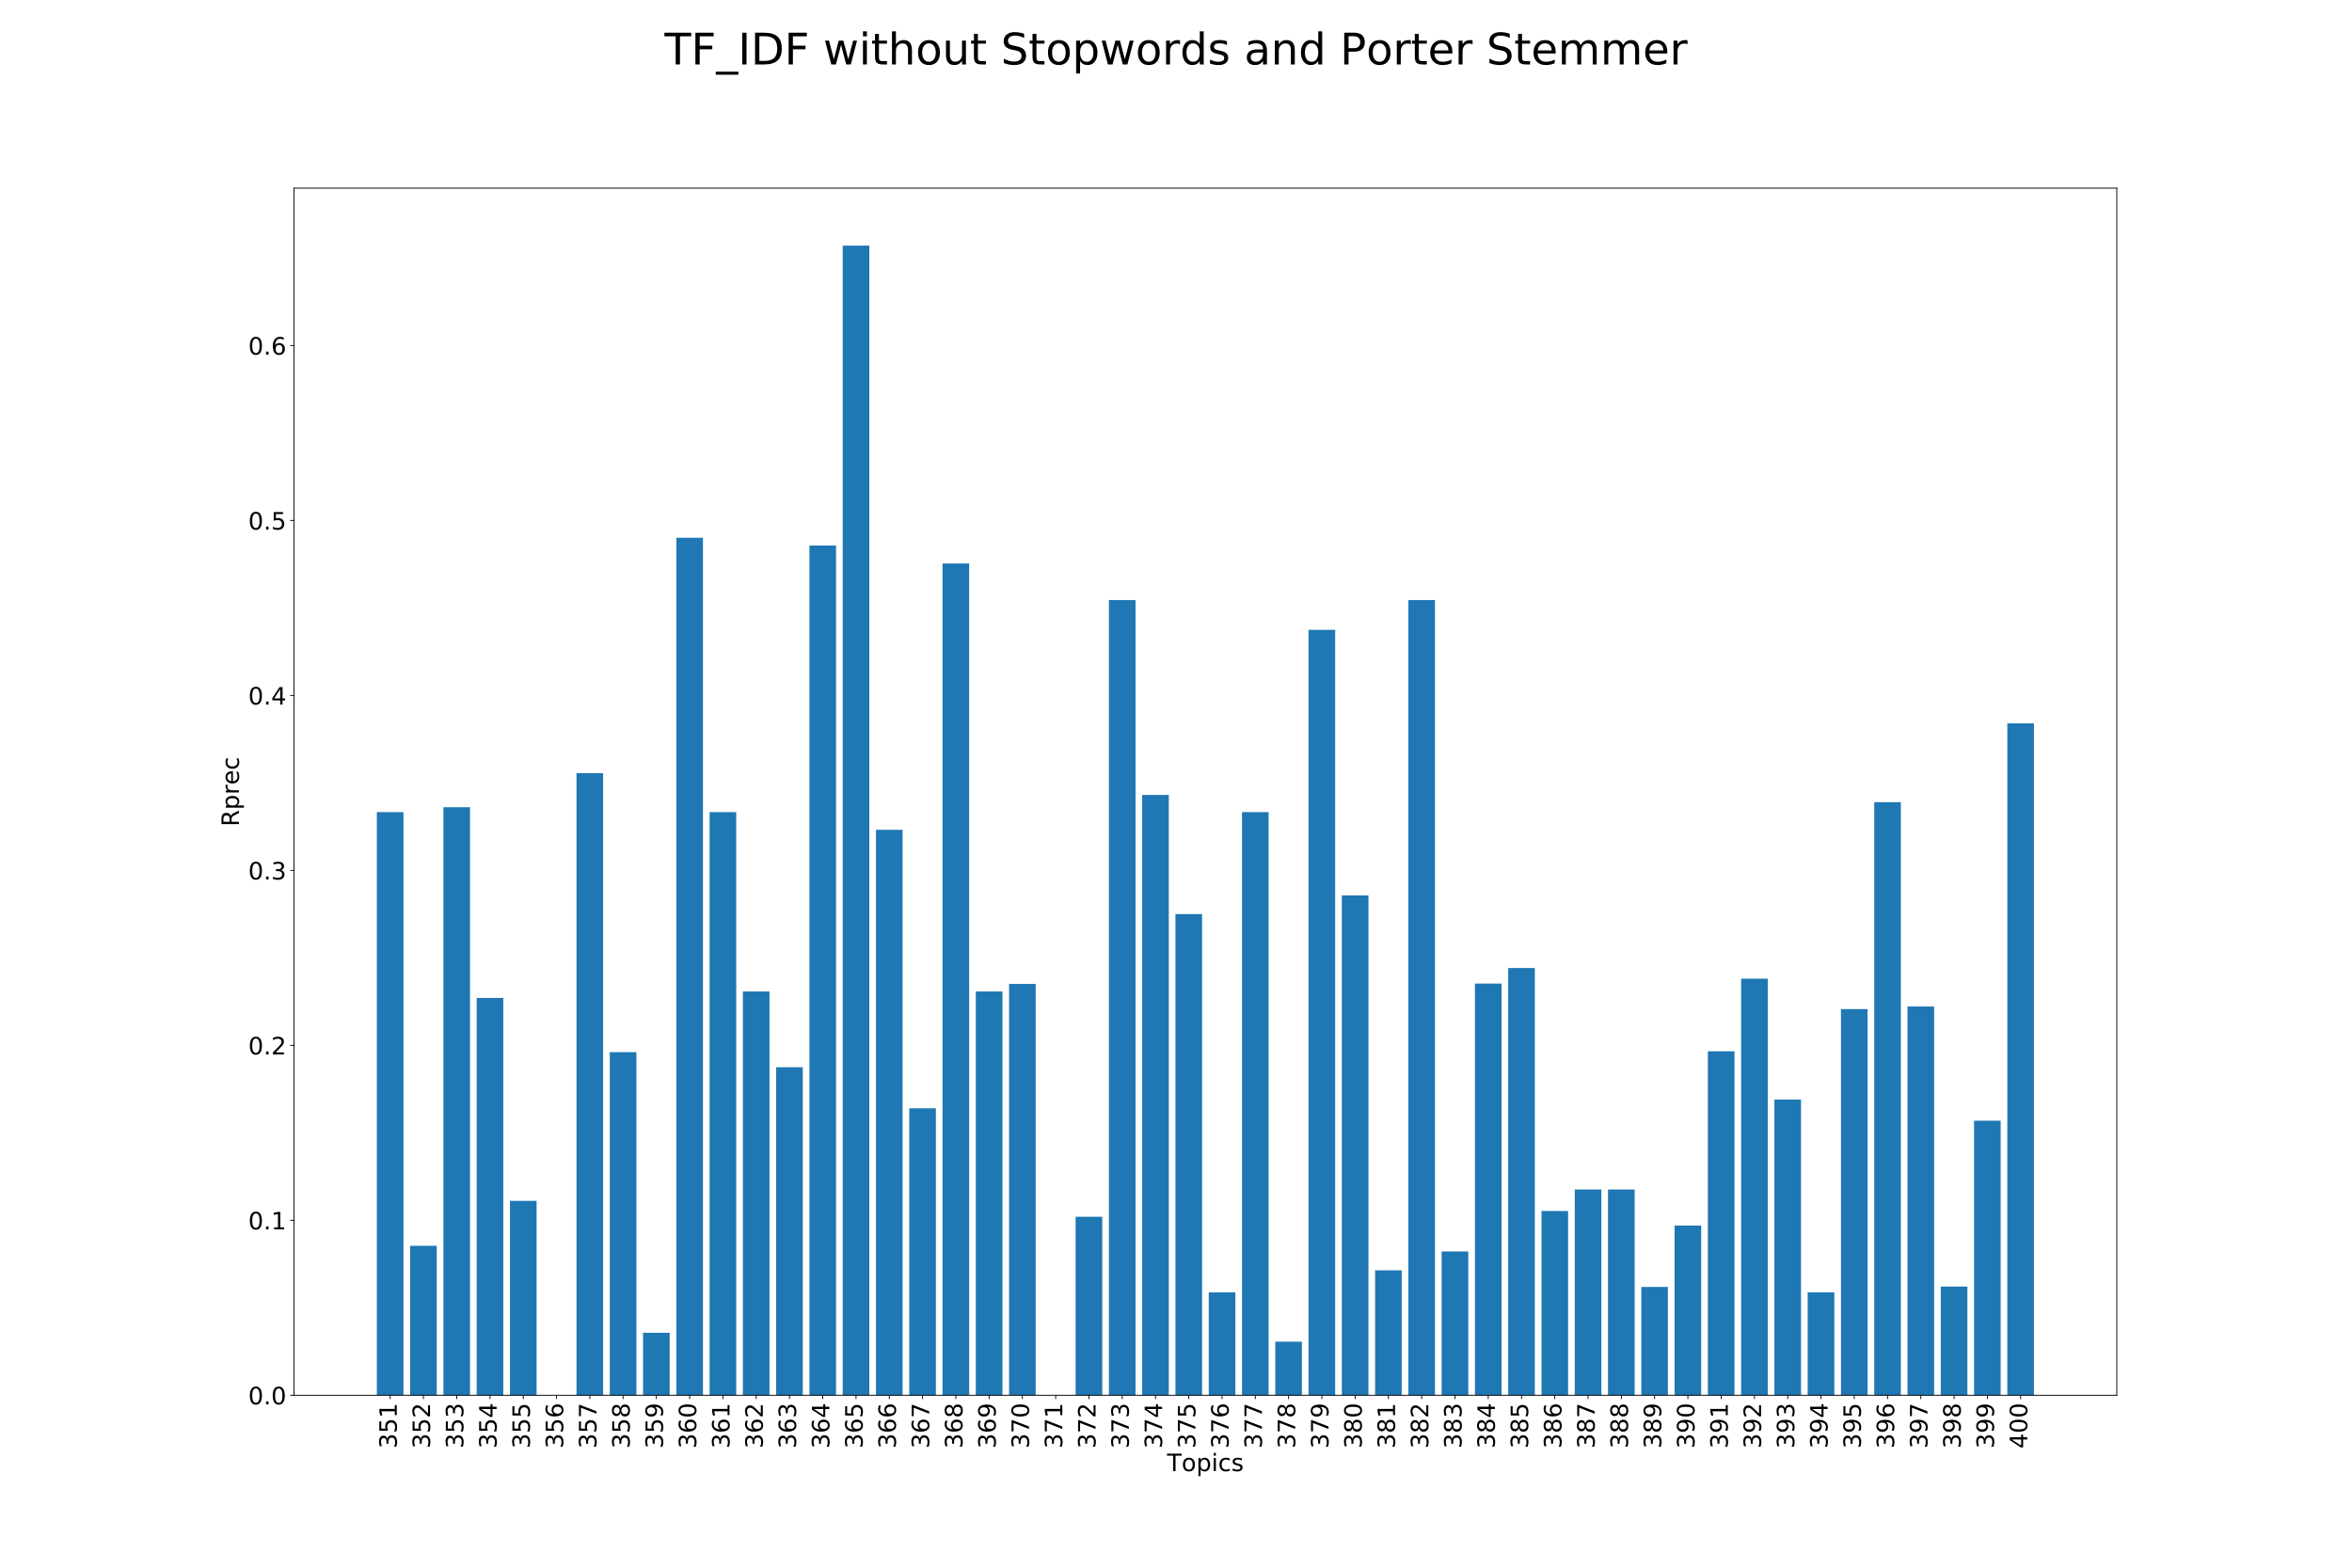 <?xml version="1.0" encoding="utf-8" standalone="no"?>
<!DOCTYPE svg PUBLIC "-//W3C//DTD SVG 1.1//EN"
  "http://www.w3.org/Graphics/SVG/1.1/DTD/svg11.dtd">
<!-- Created with matplotlib (http://matplotlib.org/) -->
<svg height="1440pt" version="1.1" viewBox="0 0 2160 1440" width="2160pt" xmlns="http://www.w3.org/2000/svg" xmlns:xlink="http://www.w3.org/1999/xlink">
 <defs>
  <style type="text/css">
*{stroke-linecap:butt;stroke-linejoin:round;}
  </style>
 </defs>
 <g id="figure_1">
  <g id="patch_1">
   <path d="M 0 1440 
L 2160 1440 
L 2160 0 
L 0 0 
z
" style="fill:#ffffff;"/>
  </g>
  <g id="axes_1">
   <g id="patch_2">
    <path d="M 270 1281.6 
L 1944 1281.6 
L 1944 172.8 
L 270 172.8 
z
" style="fill:#ffffff;"/>
   </g>
   <g id="patch_3">
    <path clip-path="url(#p1eb3e71f35)" d="M 346.091 1281.6 
L 370.538 1281.6 
L 370.538 745.966 
L 346.091 745.966 
z
" style="fill:#1f77b4;"/>
   </g>
   <g id="patch_4">
    <path clip-path="url(#p1eb3e71f35)" d="M 376.65 1281.6 
L 401.096 1281.6 
L 401.096 1144.357 
L 376.65 1144.357 
z
" style="fill:#1f77b4;"/>
   </g>
   <g id="patch_5">
    <path clip-path="url(#p1eb3e71f35)" d="M 407.208 1281.6 
L 431.655 1281.6 
L 431.655 741.467 
L 407.208 741.467 
z
" style="fill:#1f77b4;"/>
   </g>
   <g id="patch_6">
    <path clip-path="url(#p1eb3e71f35)" d="M 437.767 1281.6 
L 462.214 1281.6 
L 462.214 916.636 
L 437.767 916.636 
z
" style="fill:#1f77b4;"/>
   </g>
   <g id="patch_7">
    <path clip-path="url(#p1eb3e71f35)" d="M 468.325 1281.6 
L 492.772 1281.6 
L 492.772 1103.055 
L 468.325 1103.055 
z
" style="fill:#1f77b4;"/>
   </g>
   <g id="patch_8">
    <path clip-path="url(#p1eb3e71f35)" d="M 498.884 1281.6 
L 523.331 1281.6 
L 523.331 1281.6 
L 498.884 1281.6 
z
" style="fill:#1f77b4;"/>
   </g>
   <g id="patch_9">
    <path clip-path="url(#p1eb3e71f35)" d="M 529.442 1281.6 
L 553.889 1281.6 
L 553.889 710.129 
L 529.442 710.129 
z
" style="fill:#1f77b4;"/>
   </g>
   <g id="patch_10">
    <path clip-path="url(#p1eb3e71f35)" d="M 560.001 1281.6 
L 584.448 1281.6 
L 584.448 966.455 
L 560.001 966.455 
z
" style="fill:#1f77b4;"/>
   </g>
   <g id="patch_11">
    <path clip-path="url(#p1eb3e71f35)" d="M 590.56 1281.6 
L 615.007 1281.6 
L 615.007 1224.228 
L 590.56 1224.228 
z
" style="fill:#1f77b4;"/>
   </g>
   <g id="patch_12">
    <path clip-path="url(#p1eb3e71f35)" d="M 621.118 1281.6 
L 645.565 1281.6 
L 645.565 493.979 
L 621.118 493.979 
z
" style="fill:#1f77b4;"/>
   </g>
   <g id="patch_13">
    <path clip-path="url(#p1eb3e71f35)" d="M 651.677 1281.6 
L 676.124 1281.6 
L 676.124 745.966 
L 651.677 745.966 
z
" style="fill:#1f77b4;"/>
   </g>
   <g id="patch_14">
    <path clip-path="url(#p1eb3e71f35)" d="M 682.235 1281.6 
L 706.682 1281.6 
L 706.682 910.69 
L 682.235 910.69 
z
" style="fill:#1f77b4;"/>
   </g>
   <g id="patch_15">
    <path clip-path="url(#p1eb3e71f35)" d="M 712.794 1281.6 
L 737.241 1281.6 
L 737.241 980.276 
L 712.794 980.276 
z
" style="fill:#1f77b4;"/>
   </g>
   <g id="patch_16">
    <path clip-path="url(#p1eb3e71f35)" d="M 743.353 1281.6 
L 767.8 1281.6 
L 767.8 501.05 
L 743.353 501.05 
z
" style="fill:#1f77b4;"/>
   </g>
   <g id="patch_17">
    <path clip-path="url(#p1eb3e71f35)" d="M 773.911 1281.6 
L 798.358 1281.6 
L 798.358 225.6 
L 773.911 225.6 
z
" style="fill:#1f77b4;"/>
   </g>
   <g id="patch_18">
    <path clip-path="url(#p1eb3e71f35)" d="M 804.47 1281.6 
L 828.917 1281.6 
L 828.917 762.198 
L 804.47 762.198 
z
" style="fill:#1f77b4;"/>
   </g>
   <g id="patch_19">
    <path clip-path="url(#p1eb3e71f35)" d="M 835.028 1281.6 
L 859.475 1281.6 
L 859.475 1018.042 
L 835.028 1018.042 
z
" style="fill:#1f77b4;"/>
   </g>
   <g id="patch_20">
    <path clip-path="url(#p1eb3e71f35)" d="M 865.587 1281.6 
L 890.034 1281.6 
L 890.034 517.603 
L 865.587 517.603 
z
" style="fill:#1f77b4;"/>
   </g>
   <g id="patch_21">
    <path clip-path="url(#p1eb3e71f35)" d="M 896.146 1281.6 
L 920.593 1281.6 
L 920.593 910.69 
L 896.146 910.69 
z
" style="fill:#1f77b4;"/>
   </g>
   <g id="patch_22">
    <path clip-path="url(#p1eb3e71f35)" d="M 926.704 1281.6 
L 951.151 1281.6 
L 951.151 903.78 
L 926.704 903.78 
z
" style="fill:#1f77b4;"/>
   </g>
   <g id="patch_23">
    <path clip-path="url(#p1eb3e71f35)" d="M 957.263 1281.6 
L 981.71 1281.6 
L 981.71 1281.6 
L 957.263 1281.6 
z
" style="fill:#1f77b4;"/>
   </g>
   <g id="patch_24">
    <path clip-path="url(#p1eb3e71f35)" d="M 987.821 1281.6 
L 1012.268 1281.6 
L 1012.268 1117.68 
L 987.821 1117.68 
z
" style="fill:#1f77b4;"/>
   </g>
   <g id="patch_25">
    <path clip-path="url(#p1eb3e71f35)" d="M 1018.38 1281.6 
L 1042.827 1281.6 
L 1042.827 551.191 
L 1018.38 551.191 
z
" style="fill:#1f77b4;"/>
   </g>
   <g id="patch_26">
    <path clip-path="url(#p1eb3e71f35)" d="M 1048.939 1281.6 
L 1073.386 1281.6 
L 1073.386 730.217 
L 1048.939 730.217 
z
" style="fill:#1f77b4;"/>
   </g>
   <g id="patch_27">
    <path clip-path="url(#p1eb3e71f35)" d="M 1079.497 1281.6 
L 1103.944 1281.6 
L 1103.944 839.658 
L 1079.497 839.658 
z
" style="fill:#1f77b4;"/>
   </g>
   <g id="patch_28">
    <path clip-path="url(#p1eb3e71f35)" d="M 1110.056 1281.6 
L 1134.503 1281.6 
L 1134.503 1187.105 
L 1110.056 1187.105 
z
" style="fill:#1f77b4;"/>
   </g>
   <g id="patch_29">
    <path clip-path="url(#p1eb3e71f35)" d="M 1140.614 1281.6 
L 1165.061 1281.6 
L 1165.061 745.966 
L 1140.614 745.966 
z
" style="fill:#1f77b4;"/>
   </g>
   <g id="patch_30">
    <path clip-path="url(#p1eb3e71f35)" d="M 1171.173 1281.6 
L 1195.62 1281.6 
L 1195.62 1232.424 
L 1171.173 1232.424 
z
" style="fill:#1f77b4;"/>
   </g>
   <g id="patch_31">
    <path clip-path="url(#p1eb3e71f35)" d="M 1201.732 1281.6 
L 1226.179 1281.6 
L 1226.179 578.511 
L 1201.732 578.511 
z
" style="fill:#1f77b4;"/>
   </g>
   <g id="patch_32">
    <path clip-path="url(#p1eb3e71f35)" d="M 1232.29 1281.6 
L 1256.737 1281.6 
L 1256.737 822.463 
L 1232.29 822.463 
z
" style="fill:#1f77b4;"/>
   </g>
   <g id="patch_33">
    <path clip-path="url(#p1eb3e71f35)" d="M 1262.849 1281.6 
L 1287.296 1281.6 
L 1287.296 1166.856 
L 1262.849 1166.856 
z
" style="fill:#1f77b4;"/>
   </g>
   <g id="patch_34">
    <path clip-path="url(#p1eb3e71f35)" d="M 1293.407 1281.6 
L 1317.854 1281.6 
L 1317.854 551.191 
L 1293.407 551.191 
z
" style="fill:#1f77b4;"/>
   </g>
   <g id="patch_35">
    <path clip-path="url(#p1eb3e71f35)" d="M 1323.966 1281.6 
L 1348.413 1281.6 
L 1348.413 1149.5 
L 1323.966 1149.5 
z
" style="fill:#1f77b4;"/>
   </g>
   <g id="patch_36">
    <path clip-path="url(#p1eb3e71f35)" d="M 1354.525 1281.6 
L 1378.972 1281.6 
L 1378.972 903.458 
L 1354.525 903.458 
z
" style="fill:#1f77b4;"/>
   </g>
   <g id="patch_37">
    <path clip-path="url(#p1eb3e71f35)" d="M 1385.083 1281.6 
L 1409.53 1281.6 
L 1409.53 889.156 
L 1385.083 889.156 
z
" style="fill:#1f77b4;"/>
   </g>
   <g id="patch_38">
    <path clip-path="url(#p1eb3e71f35)" d="M 1415.642 1281.6 
L 1440.089 1281.6 
L 1440.089 1112.376 
L 1415.642 1112.376 
z
" style="fill:#1f77b4;"/>
   </g>
   <g id="patch_39">
    <path clip-path="url(#p1eb3e71f35)" d="M 1446.2 1281.6 
L 1470.647 1281.6 
L 1470.647 1092.61 
L 1446.2 1092.61 
z
" style="fill:#1f77b4;"/>
   </g>
   <g id="patch_40">
    <path clip-path="url(#p1eb3e71f35)" d="M 1476.759 1281.6 
L 1501.206 1281.6 
L 1501.206 1092.61 
L 1476.759 1092.61 
z
" style="fill:#1f77b4;"/>
   </g>
   <g id="patch_41">
    <path clip-path="url(#p1eb3e71f35)" d="M 1507.318 1281.6 
L 1531.765 1281.6 
L 1531.765 1182.123 
L 1507.318 1182.123 
z
" style="fill:#1f77b4;"/>
   </g>
   <g id="patch_42">
    <path clip-path="url(#p1eb3e71f35)" d="M 1537.876 1281.6 
L 1562.323 1281.6 
L 1562.323 1125.715 
L 1537.876 1125.715 
z
" style="fill:#1f77b4;"/>
   </g>
   <g id="patch_43">
    <path clip-path="url(#p1eb3e71f35)" d="M 1568.435 1281.6 
L 1592.882 1281.6 
L 1592.882 965.652 
L 1568.435 965.652 
z
" style="fill:#1f77b4;"/>
   </g>
   <g id="patch_44">
    <path clip-path="url(#p1eb3e71f35)" d="M 1598.993 1281.6 
L 1623.44 1281.6 
L 1623.44 898.959 
L 1598.993 898.959 
z
" style="fill:#1f77b4;"/>
   </g>
   <g id="patch_45">
    <path clip-path="url(#p1eb3e71f35)" d="M 1629.552 1281.6 
L 1653.999 1281.6 
L 1653.999 1010.007 
L 1629.552 1010.007 
z
" style="fill:#1f77b4;"/>
   </g>
   <g id="patch_46">
    <path clip-path="url(#p1eb3e71f35)" d="M 1660.111 1281.6 
L 1684.558 1281.6 
L 1684.558 1187.105 
L 1660.111 1187.105 
z
" style="fill:#1f77b4;"/>
   </g>
   <g id="patch_47">
    <path clip-path="url(#p1eb3e71f35)" d="M 1690.669 1281.6 
L 1715.116 1281.6 
L 1715.116 926.922 
L 1690.669 926.922 
z
" style="fill:#1f77b4;"/>
   </g>
   <g id="patch_48">
    <path clip-path="url(#p1eb3e71f35)" d="M 1721.228 1281.6 
L 1745.675 1281.6 
L 1745.675 736.806 
L 1721.228 736.806 
z
" style="fill:#1f77b4;"/>
   </g>
   <g id="patch_49">
    <path clip-path="url(#p1eb3e71f35)" d="M 1751.786 1281.6 
L 1776.233 1281.6 
L 1776.233 924.511 
L 1751.786 924.511 
z
" style="fill:#1f77b4;"/>
   </g>
   <g id="patch_50">
    <path clip-path="url(#p1eb3e71f35)" d="M 1782.345 1281.6 
L 1806.792 1281.6 
L 1806.792 1181.801 
L 1782.345 1181.801 
z
" style="fill:#1f77b4;"/>
   </g>
   <g id="patch_51">
    <path clip-path="url(#p1eb3e71f35)" d="M 1812.904 1281.6 
L 1837.35 1281.6 
L 1837.35 1029.452 
L 1812.904 1029.452 
z
" style="fill:#1f77b4;"/>
   </g>
   <g id="patch_52">
    <path clip-path="url(#p1eb3e71f35)" d="M 1843.462 1281.6 
L 1867.909 1281.6 
L 1867.909 664.488 
L 1843.462 664.488 
z
" style="fill:#1f77b4;"/>
   </g>
   <g id="matplotlib.axis_1">
    <g id="xtick_1">
     <g id="line2d_1">
      <defs>
       <path d="M 0 0 
L 0 3.5 
" id="m2448cdade5" style="stroke:#000000;stroke-width:0.8;"/>
      </defs>
      <g>
       <use style="stroke:#000000;stroke-width:0.8;" x="358.314" xlink:href="#m2448cdade5" y="1281.6"/>
      </g>
     </g>
     <g id="text_1">
      <!-- 351 -->
      <defs>
       <path d="M 40.578 39.312 
Q 47.656 37.797 51.625 33 
Q 55.609 28.219 55.609 21.188 
Q 55.609 10.406 48.188 4.484 
Q 40.766 -1.422 27.094 -1.422 
Q 22.516 -1.422 17.656 -0.516 
Q 12.797 0.391 7.625 2.203 
L 7.625 11.719 
Q 11.719 9.328 16.594 8.109 
Q 21.484 6.891 26.812 6.891 
Q 36.078 6.891 40.938 10.547 
Q 45.797 14.203 45.797 21.188 
Q 45.797 27.641 41.281 31.266 
Q 36.766 34.906 28.719 34.906 
L 20.219 34.906 
L 20.219 43.016 
L 29.109 43.016 
Q 36.375 43.016 40.234 45.922 
Q 44.094 48.828 44.094 54.297 
Q 44.094 59.906 40.109 62.906 
Q 36.141 65.922 28.719 65.922 
Q 24.656 65.922 20.016 65.031 
Q 15.375 64.156 9.812 62.312 
L 9.812 71.094 
Q 15.438 72.656 20.344 73.438 
Q 25.25 74.219 29.594 74.219 
Q 40.828 74.219 47.359 69.109 
Q 53.906 64.016 53.906 55.328 
Q 53.906 49.266 50.438 45.094 
Q 46.969 40.922 40.578 39.312 
z
" id="DejaVuSans-33"/>
       <path d="M 10.797 72.906 
L 49.516 72.906 
L 49.516 64.594 
L 19.828 64.594 
L 19.828 46.734 
Q 21.969 47.469 24.109 47.828 
Q 26.266 48.188 28.422 48.188 
Q 40.625 48.188 47.75 41.5 
Q 54.891 34.812 54.891 23.391 
Q 54.891 11.625 47.562 5.094 
Q 40.234 -1.422 26.906 -1.422 
Q 22.312 -1.422 17.547 -0.641 
Q 12.797 0.141 7.719 1.703 
L 7.719 11.625 
Q 12.109 9.234 16.797 8.062 
Q 21.484 6.891 26.703 6.891 
Q 35.156 6.891 40.078 11.328 
Q 45.016 15.766 45.016 23.391 
Q 45.016 31 40.078 35.438 
Q 35.156 39.891 26.703 39.891 
Q 22.75 39.891 18.812 39.016 
Q 14.891 38.141 10.797 36.281 
z
" id="DejaVuSans-35"/>
       <path d="M 12.406 8.297 
L 28.516 8.297 
L 28.516 63.922 
L 10.984 60.406 
L 10.984 69.391 
L 28.422 72.906 
L 38.281 72.906 
L 38.281 8.297 
L 54.391 8.297 
L 54.391 0 
L 12.406 0 
z
" id="DejaVuSans-31"/>
      </defs>
      <g transform="translate(364.385 1330.592)rotate(-90)scale(0.22 -0.22)">
       <use xlink:href="#DejaVuSans-33"/>
       <use x="63.623" xlink:href="#DejaVuSans-35"/>
       <use x="127.246" xlink:href="#DejaVuSans-31"/>
      </g>
     </g>
    </g>
    <g id="xtick_2">
     <g id="line2d_2">
      <g>
       <use style="stroke:#000000;stroke-width:0.8;" x="388.873" xlink:href="#m2448cdade5" y="1281.6"/>
      </g>
     </g>
     <g id="text_2">
      <!-- 352 -->
      <defs>
       <path d="M 19.188 8.297 
L 53.609 8.297 
L 53.609 0 
L 7.328 0 
L 7.328 8.297 
Q 12.938 14.109 22.625 23.891 
Q 32.328 33.688 34.812 36.531 
Q 39.547 41.844 41.422 45.531 
Q 43.312 49.219 43.312 52.781 
Q 43.312 58.594 39.234 62.25 
Q 35.156 65.922 28.609 65.922 
Q 23.969 65.922 18.812 64.312 
Q 13.672 62.703 7.812 59.422 
L 7.812 69.391 
Q 13.766 71.781 18.938 73 
Q 24.125 74.219 28.422 74.219 
Q 39.75 74.219 46.484 68.547 
Q 53.219 62.891 53.219 53.422 
Q 53.219 48.922 51.531 44.891 
Q 49.859 40.875 45.406 35.406 
Q 44.188 33.984 37.641 27.219 
Q 31.109 20.453 19.188 8.297 
z
" id="DejaVuSans-32"/>
      </defs>
      <g transform="translate(394.944 1330.592)rotate(-90)scale(0.22 -0.22)">
       <use xlink:href="#DejaVuSans-33"/>
       <use x="63.623" xlink:href="#DejaVuSans-35"/>
       <use x="127.246" xlink:href="#DejaVuSans-32"/>
      </g>
     </g>
    </g>
    <g id="xtick_3">
     <g id="line2d_3">
      <g>
       <use style="stroke:#000000;stroke-width:0.8;" x="419.432" xlink:href="#m2448cdade5" y="1281.6"/>
      </g>
     </g>
     <g id="text_3">
      <!-- 353 -->
      <g transform="translate(425.502 1330.592)rotate(-90)scale(0.22 -0.22)">
       <use xlink:href="#DejaVuSans-33"/>
       <use x="63.623" xlink:href="#DejaVuSans-35"/>
       <use x="127.246" xlink:href="#DejaVuSans-33"/>
      </g>
     </g>
    </g>
    <g id="xtick_4">
     <g id="line2d_4">
      <g>
       <use style="stroke:#000000;stroke-width:0.8;" x="449.99" xlink:href="#m2448cdade5" y="1281.6"/>
      </g>
     </g>
     <g id="text_4">
      <!-- 354 -->
      <defs>
       <path d="M 37.797 64.312 
L 12.891 25.391 
L 37.797 25.391 
z
M 35.203 72.906 
L 47.609 72.906 
L 47.609 25.391 
L 58.016 25.391 
L 58.016 17.188 
L 47.609 17.188 
L 47.609 0 
L 37.797 0 
L 37.797 17.188 
L 4.891 17.188 
L 4.891 26.703 
z
" id="DejaVuSans-34"/>
      </defs>
      <g transform="translate(456.061 1330.592)rotate(-90)scale(0.22 -0.22)">
       <use xlink:href="#DejaVuSans-33"/>
       <use x="63.623" xlink:href="#DejaVuSans-35"/>
       <use x="127.246" xlink:href="#DejaVuSans-34"/>
      </g>
     </g>
    </g>
    <g id="xtick_5">
     <g id="line2d_5">
      <g>
       <use style="stroke:#000000;stroke-width:0.8;" x="480.549" xlink:href="#m2448cdade5" y="1281.6"/>
      </g>
     </g>
     <g id="text_5">
      <!-- 355 -->
      <g transform="translate(486.619 1330.592)rotate(-90)scale(0.22 -0.22)">
       <use xlink:href="#DejaVuSans-33"/>
       <use x="63.623" xlink:href="#DejaVuSans-35"/>
       <use x="127.246" xlink:href="#DejaVuSans-35"/>
      </g>
     </g>
    </g>
    <g id="xtick_6">
     <g id="line2d_6">
      <g>
       <use style="stroke:#000000;stroke-width:0.8;" x="511.107" xlink:href="#m2448cdade5" y="1281.6"/>
      </g>
     </g>
     <g id="text_6">
      <!-- 356 -->
      <defs>
       <path d="M 33.016 40.375 
Q 26.375 40.375 22.484 35.828 
Q 18.609 31.297 18.609 23.391 
Q 18.609 15.531 22.484 10.953 
Q 26.375 6.391 33.016 6.391 
Q 39.656 6.391 43.531 10.953 
Q 47.406 15.531 47.406 23.391 
Q 47.406 31.297 43.531 35.828 
Q 39.656 40.375 33.016 40.375 
z
M 52.594 71.297 
L 52.594 62.312 
Q 48.875 64.062 45.094 64.984 
Q 41.312 65.922 37.594 65.922 
Q 27.828 65.922 22.672 59.328 
Q 17.531 52.734 16.797 39.406 
Q 19.672 43.656 24.016 45.922 
Q 28.375 48.188 33.594 48.188 
Q 44.578 48.188 50.953 41.516 
Q 57.328 34.859 57.328 23.391 
Q 57.328 12.156 50.688 5.359 
Q 44.047 -1.422 33.016 -1.422 
Q 20.359 -1.422 13.672 8.266 
Q 6.984 17.969 6.984 36.375 
Q 6.984 53.656 15.188 63.938 
Q 23.391 74.219 37.203 74.219 
Q 40.922 74.219 44.703 73.484 
Q 48.484 72.75 52.594 71.297 
z
" id="DejaVuSans-36"/>
      </defs>
      <g transform="translate(517.178 1330.592)rotate(-90)scale(0.22 -0.22)">
       <use xlink:href="#DejaVuSans-33"/>
       <use x="63.623" xlink:href="#DejaVuSans-35"/>
       <use x="127.246" xlink:href="#DejaVuSans-36"/>
      </g>
     </g>
    </g>
    <g id="xtick_7">
     <g id="line2d_7">
      <g>
       <use style="stroke:#000000;stroke-width:0.8;" x="541.666" xlink:href="#m2448cdade5" y="1281.6"/>
      </g>
     </g>
     <g id="text_7">
      <!-- 357 -->
      <defs>
       <path d="M 8.203 72.906 
L 55.078 72.906 
L 55.078 68.703 
L 28.609 0 
L 18.312 0 
L 43.219 64.594 
L 8.203 64.594 
z
" id="DejaVuSans-37"/>
      </defs>
      <g transform="translate(547.737 1330.592)rotate(-90)scale(0.22 -0.22)">
       <use xlink:href="#DejaVuSans-33"/>
       <use x="63.623" xlink:href="#DejaVuSans-35"/>
       <use x="127.246" xlink:href="#DejaVuSans-37"/>
      </g>
     </g>
    </g>
    <g id="xtick_8">
     <g id="line2d_8">
      <g>
       <use style="stroke:#000000;stroke-width:0.8;" x="572.225" xlink:href="#m2448cdade5" y="1281.6"/>
      </g>
     </g>
     <g id="text_8">
      <!-- 358 -->
      <defs>
       <path d="M 31.781 34.625 
Q 24.75 34.625 20.719 30.859 
Q 16.703 27.094 16.703 20.516 
Q 16.703 13.922 20.719 10.156 
Q 24.75 6.391 31.781 6.391 
Q 38.812 6.391 42.859 10.172 
Q 46.922 13.969 46.922 20.516 
Q 46.922 27.094 42.891 30.859 
Q 38.875 34.625 31.781 34.625 
z
M 21.922 38.812 
Q 15.578 40.375 12.031 44.719 
Q 8.5 49.078 8.5 55.328 
Q 8.5 64.062 14.719 69.141 
Q 20.953 74.219 31.781 74.219 
Q 42.672 74.219 48.875 69.141 
Q 55.078 64.062 55.078 55.328 
Q 55.078 49.078 51.531 44.719 
Q 48 40.375 41.703 38.812 
Q 48.828 37.156 52.797 32.312 
Q 56.781 27.484 56.781 20.516 
Q 56.781 9.906 50.312 4.234 
Q 43.844 -1.422 31.781 -1.422 
Q 19.734 -1.422 13.25 4.234 
Q 6.781 9.906 6.781 20.516 
Q 6.781 27.484 10.781 32.312 
Q 14.797 37.156 21.922 38.812 
z
M 18.312 54.391 
Q 18.312 48.734 21.844 45.562 
Q 25.391 42.391 31.781 42.391 
Q 38.141 42.391 41.719 45.562 
Q 45.312 48.734 45.312 54.391 
Q 45.312 60.062 41.719 63.234 
Q 38.141 66.406 31.781 66.406 
Q 25.391 66.406 21.844 63.234 
Q 18.312 60.062 18.312 54.391 
z
" id="DejaVuSans-38"/>
      </defs>
      <g transform="translate(578.295 1330.592)rotate(-90)scale(0.22 -0.22)">
       <use xlink:href="#DejaVuSans-33"/>
       <use x="63.623" xlink:href="#DejaVuSans-35"/>
       <use x="127.246" xlink:href="#DejaVuSans-38"/>
      </g>
     </g>
    </g>
    <g id="xtick_9">
     <g id="line2d_9">
      <g>
       <use style="stroke:#000000;stroke-width:0.8;" x="602.783" xlink:href="#m2448cdade5" y="1281.6"/>
      </g>
     </g>
     <g id="text_9">
      <!-- 359 -->
      <defs>
       <path d="M 10.984 1.516 
L 10.984 10.5 
Q 14.703 8.734 18.5 7.812 
Q 22.312 6.891 25.984 6.891 
Q 35.75 6.891 40.891 13.453 
Q 46.047 20.016 46.781 33.406 
Q 43.953 29.203 39.594 26.953 
Q 35.25 24.703 29.984 24.703 
Q 19.047 24.703 12.672 31.312 
Q 6.297 37.938 6.297 49.422 
Q 6.297 60.641 12.938 67.422 
Q 19.578 74.219 30.609 74.219 
Q 43.266 74.219 49.922 64.516 
Q 56.594 54.828 56.594 36.375 
Q 56.594 19.141 48.406 8.859 
Q 40.234 -1.422 26.422 -1.422 
Q 22.703 -1.422 18.891 -0.688 
Q 15.094 0.047 10.984 1.516 
z
M 30.609 32.422 
Q 37.25 32.422 41.125 36.953 
Q 45.016 41.5 45.016 49.422 
Q 45.016 57.281 41.125 61.844 
Q 37.25 66.406 30.609 66.406 
Q 23.969 66.406 20.094 61.844 
Q 16.219 57.281 16.219 49.422 
Q 16.219 41.5 20.094 36.953 
Q 23.969 32.422 30.609 32.422 
z
" id="DejaVuSans-39"/>
      </defs>
      <g transform="translate(608.854 1330.592)rotate(-90)scale(0.22 -0.22)">
       <use xlink:href="#DejaVuSans-33"/>
       <use x="63.623" xlink:href="#DejaVuSans-35"/>
       <use x="127.246" xlink:href="#DejaVuSans-39"/>
      </g>
     </g>
    </g>
    <g id="xtick_10">
     <g id="line2d_10">
      <g>
       <use style="stroke:#000000;stroke-width:0.8;" x="633.342" xlink:href="#m2448cdade5" y="1281.6"/>
      </g>
     </g>
     <g id="text_10">
      <!-- 360 -->
      <defs>
       <path d="M 31.781 66.406 
Q 24.172 66.406 20.328 58.906 
Q 16.5 51.422 16.5 36.375 
Q 16.5 21.391 20.328 13.891 
Q 24.172 6.391 31.781 6.391 
Q 39.453 6.391 43.281 13.891 
Q 47.125 21.391 47.125 36.375 
Q 47.125 51.422 43.281 58.906 
Q 39.453 66.406 31.781 66.406 
z
M 31.781 74.219 
Q 44.047 74.219 50.516 64.516 
Q 56.984 54.828 56.984 36.375 
Q 56.984 17.969 50.516 8.266 
Q 44.047 -1.422 31.781 -1.422 
Q 19.531 -1.422 13.062 8.266 
Q 6.594 17.969 6.594 36.375 
Q 6.594 54.828 13.062 64.516 
Q 19.531 74.219 31.781 74.219 
z
" id="DejaVuSans-30"/>
      </defs>
      <g transform="translate(639.412 1330.592)rotate(-90)scale(0.22 -0.22)">
       <use xlink:href="#DejaVuSans-33"/>
       <use x="63.623" xlink:href="#DejaVuSans-36"/>
       <use x="127.246" xlink:href="#DejaVuSans-30"/>
      </g>
     </g>
    </g>
    <g id="xtick_11">
     <g id="line2d_11">
      <g>
       <use style="stroke:#000000;stroke-width:0.8;" x="663.9" xlink:href="#m2448cdade5" y="1281.6"/>
      </g>
     </g>
     <g id="text_11">
      <!-- 361 -->
      <g transform="translate(669.971 1330.592)rotate(-90)scale(0.22 -0.22)">
       <use xlink:href="#DejaVuSans-33"/>
       <use x="63.623" xlink:href="#DejaVuSans-36"/>
       <use x="127.246" xlink:href="#DejaVuSans-31"/>
      </g>
     </g>
    </g>
    <g id="xtick_12">
     <g id="line2d_12">
      <g>
       <use style="stroke:#000000;stroke-width:0.8;" x="694.459" xlink:href="#m2448cdade5" y="1281.6"/>
      </g>
     </g>
     <g id="text_12">
      <!-- 362 -->
      <g transform="translate(700.53 1330.592)rotate(-90)scale(0.22 -0.22)">
       <use xlink:href="#DejaVuSans-33"/>
       <use x="63.623" xlink:href="#DejaVuSans-36"/>
       <use x="127.246" xlink:href="#DejaVuSans-32"/>
      </g>
     </g>
    </g>
    <g id="xtick_13">
     <g id="line2d_13">
      <g>
       <use style="stroke:#000000;stroke-width:0.8;" x="725.018" xlink:href="#m2448cdade5" y="1281.6"/>
      </g>
     </g>
     <g id="text_13">
      <!-- 363 -->
      <g transform="translate(731.088 1330.592)rotate(-90)scale(0.22 -0.22)">
       <use xlink:href="#DejaVuSans-33"/>
       <use x="63.623" xlink:href="#DejaVuSans-36"/>
       <use x="127.246" xlink:href="#DejaVuSans-33"/>
      </g>
     </g>
    </g>
    <g id="xtick_14">
     <g id="line2d_14">
      <g>
       <use style="stroke:#000000;stroke-width:0.8;" x="755.576" xlink:href="#m2448cdade5" y="1281.6"/>
      </g>
     </g>
     <g id="text_14">
      <!-- 364 -->
      <g transform="translate(761.647 1330.592)rotate(-90)scale(0.22 -0.22)">
       <use xlink:href="#DejaVuSans-33"/>
       <use x="63.623" xlink:href="#DejaVuSans-36"/>
       <use x="127.246" xlink:href="#DejaVuSans-34"/>
      </g>
     </g>
    </g>
    <g id="xtick_15">
     <g id="line2d_15">
      <g>
       <use style="stroke:#000000;stroke-width:0.8;" x="786.135" xlink:href="#m2448cdade5" y="1281.6"/>
      </g>
     </g>
     <g id="text_15">
      <!-- 365 -->
      <g transform="translate(792.205 1330.592)rotate(-90)scale(0.22 -0.22)">
       <use xlink:href="#DejaVuSans-33"/>
       <use x="63.623" xlink:href="#DejaVuSans-36"/>
       <use x="127.246" xlink:href="#DejaVuSans-35"/>
      </g>
     </g>
    </g>
    <g id="xtick_16">
     <g id="line2d_16">
      <g>
       <use style="stroke:#000000;stroke-width:0.8;" x="816.693" xlink:href="#m2448cdade5" y="1281.6"/>
      </g>
     </g>
     <g id="text_16">
      <!-- 366 -->
      <g transform="translate(822.764 1330.592)rotate(-90)scale(0.22 -0.22)">
       <use xlink:href="#DejaVuSans-33"/>
       <use x="63.623" xlink:href="#DejaVuSans-36"/>
       <use x="127.246" xlink:href="#DejaVuSans-36"/>
      </g>
     </g>
    </g>
    <g id="xtick_17">
     <g id="line2d_17">
      <g>
       <use style="stroke:#000000;stroke-width:0.8;" x="847.252" xlink:href="#m2448cdade5" y="1281.6"/>
      </g>
     </g>
     <g id="text_17">
      <!-- 367 -->
      <g transform="translate(853.323 1330.592)rotate(-90)scale(0.22 -0.22)">
       <use xlink:href="#DejaVuSans-33"/>
       <use x="63.623" xlink:href="#DejaVuSans-36"/>
       <use x="127.246" xlink:href="#DejaVuSans-37"/>
      </g>
     </g>
    </g>
    <g id="xtick_18">
     <g id="line2d_18">
      <g>
       <use style="stroke:#000000;stroke-width:0.8;" x="877.811" xlink:href="#m2448cdade5" y="1281.6"/>
      </g>
     </g>
     <g id="text_18">
      <!-- 368 -->
      <g transform="translate(883.881 1330.592)rotate(-90)scale(0.22 -0.22)">
       <use xlink:href="#DejaVuSans-33"/>
       <use x="63.623" xlink:href="#DejaVuSans-36"/>
       <use x="127.246" xlink:href="#DejaVuSans-38"/>
      </g>
     </g>
    </g>
    <g id="xtick_19">
     <g id="line2d_19">
      <g>
       <use style="stroke:#000000;stroke-width:0.8;" x="908.369" xlink:href="#m2448cdade5" y="1281.6"/>
      </g>
     </g>
     <g id="text_19">
      <!-- 369 -->
      <g transform="translate(914.44 1330.592)rotate(-90)scale(0.22 -0.22)">
       <use xlink:href="#DejaVuSans-33"/>
       <use x="63.623" xlink:href="#DejaVuSans-36"/>
       <use x="127.246" xlink:href="#DejaVuSans-39"/>
      </g>
     </g>
    </g>
    <g id="xtick_20">
     <g id="line2d_20">
      <g>
       <use style="stroke:#000000;stroke-width:0.8;" x="938.928" xlink:href="#m2448cdade5" y="1281.6"/>
      </g>
     </g>
     <g id="text_20">
      <!-- 370 -->
      <g transform="translate(944.998 1330.592)rotate(-90)scale(0.22 -0.22)">
       <use xlink:href="#DejaVuSans-33"/>
       <use x="63.623" xlink:href="#DejaVuSans-37"/>
       <use x="127.246" xlink:href="#DejaVuSans-30"/>
      </g>
     </g>
    </g>
    <g id="xtick_21">
     <g id="line2d_21">
      <g>
       <use style="stroke:#000000;stroke-width:0.8;" x="969.486" xlink:href="#m2448cdade5" y="1281.6"/>
      </g>
     </g>
     <g id="text_21">
      <!-- 371 -->
      <g transform="translate(975.557 1330.592)rotate(-90)scale(0.22 -0.22)">
       <use xlink:href="#DejaVuSans-33"/>
       <use x="63.623" xlink:href="#DejaVuSans-37"/>
       <use x="127.246" xlink:href="#DejaVuSans-31"/>
      </g>
     </g>
    </g>
    <g id="xtick_22">
     <g id="line2d_22">
      <g>
       <use style="stroke:#000000;stroke-width:0.8;" x="1000.045" xlink:href="#m2448cdade5" y="1281.6"/>
      </g>
     </g>
     <g id="text_22">
      <!-- 372 -->
      <g transform="translate(1006.116 1330.592)rotate(-90)scale(0.22 -0.22)">
       <use xlink:href="#DejaVuSans-33"/>
       <use x="63.623" xlink:href="#DejaVuSans-37"/>
       <use x="127.246" xlink:href="#DejaVuSans-32"/>
      </g>
     </g>
    </g>
    <g id="xtick_23">
     <g id="line2d_23">
      <g>
       <use style="stroke:#000000;stroke-width:0.8;" x="1030.604" xlink:href="#m2448cdade5" y="1281.6"/>
      </g>
     </g>
     <g id="text_23">
      <!-- 373 -->
      <g transform="translate(1036.674 1330.592)rotate(-90)scale(0.22 -0.22)">
       <use xlink:href="#DejaVuSans-33"/>
       <use x="63.623" xlink:href="#DejaVuSans-37"/>
       <use x="127.246" xlink:href="#DejaVuSans-33"/>
      </g>
     </g>
    </g>
    <g id="xtick_24">
     <g id="line2d_24">
      <g>
       <use style="stroke:#000000;stroke-width:0.8;" x="1061.162" xlink:href="#m2448cdade5" y="1281.6"/>
      </g>
     </g>
     <g id="text_24">
      <!-- 374 -->
      <g transform="translate(1067.233 1330.592)rotate(-90)scale(0.22 -0.22)">
       <use xlink:href="#DejaVuSans-33"/>
       <use x="63.623" xlink:href="#DejaVuSans-37"/>
       <use x="127.246" xlink:href="#DejaVuSans-34"/>
      </g>
     </g>
    </g>
    <g id="xtick_25">
     <g id="line2d_25">
      <g>
       <use style="stroke:#000000;stroke-width:0.8;" x="1091.721" xlink:href="#m2448cdade5" y="1281.6"/>
      </g>
     </g>
     <g id="text_25">
      <!-- 375 -->
      <g transform="translate(1097.791 1330.592)rotate(-90)scale(0.22 -0.22)">
       <use xlink:href="#DejaVuSans-33"/>
       <use x="63.623" xlink:href="#DejaVuSans-37"/>
       <use x="127.246" xlink:href="#DejaVuSans-35"/>
      </g>
     </g>
    </g>
    <g id="xtick_26">
     <g id="line2d_26">
      <g>
       <use style="stroke:#000000;stroke-width:0.8;" x="1122.279" xlink:href="#m2448cdade5" y="1281.6"/>
      </g>
     </g>
     <g id="text_26">
      <!-- 376 -->
      <g transform="translate(1128.35 1330.592)rotate(-90)scale(0.22 -0.22)">
       <use xlink:href="#DejaVuSans-33"/>
       <use x="63.623" xlink:href="#DejaVuSans-37"/>
       <use x="127.246" xlink:href="#DejaVuSans-36"/>
      </g>
     </g>
    </g>
    <g id="xtick_27">
     <g id="line2d_27">
      <g>
       <use style="stroke:#000000;stroke-width:0.8;" x="1152.838" xlink:href="#m2448cdade5" y="1281.6"/>
      </g>
     </g>
     <g id="text_27">
      <!-- 377 -->
      <g transform="translate(1158.909 1330.592)rotate(-90)scale(0.22 -0.22)">
       <use xlink:href="#DejaVuSans-33"/>
       <use x="63.623" xlink:href="#DejaVuSans-37"/>
       <use x="127.246" xlink:href="#DejaVuSans-37"/>
      </g>
     </g>
    </g>
    <g id="xtick_28">
     <g id="line2d_28">
      <g>
       <use style="stroke:#000000;stroke-width:0.8;" x="1183.396" xlink:href="#m2448cdade5" y="1281.6"/>
      </g>
     </g>
     <g id="text_28">
      <!-- 378 -->
      <g transform="translate(1189.467 1330.592)rotate(-90)scale(0.22 -0.22)">
       <use xlink:href="#DejaVuSans-33"/>
       <use x="63.623" xlink:href="#DejaVuSans-37"/>
       <use x="127.246" xlink:href="#DejaVuSans-38"/>
      </g>
     </g>
    </g>
    <g id="xtick_29">
     <g id="line2d_29">
      <g>
       <use style="stroke:#000000;stroke-width:0.8;" x="1213.955" xlink:href="#m2448cdade5" y="1281.6"/>
      </g>
     </g>
     <g id="text_29">
      <!-- 379 -->
      <g transform="translate(1220.026 1330.592)rotate(-90)scale(0.22 -0.22)">
       <use xlink:href="#DejaVuSans-33"/>
       <use x="63.623" xlink:href="#DejaVuSans-37"/>
       <use x="127.246" xlink:href="#DejaVuSans-39"/>
      </g>
     </g>
    </g>
    <g id="xtick_30">
     <g id="line2d_30">
      <g>
       <use style="stroke:#000000;stroke-width:0.8;" x="1244.514" xlink:href="#m2448cdade5" y="1281.6"/>
      </g>
     </g>
     <g id="text_30">
      <!-- 380 -->
      <g transform="translate(1250.584 1330.592)rotate(-90)scale(0.22 -0.22)">
       <use xlink:href="#DejaVuSans-33"/>
       <use x="63.623" xlink:href="#DejaVuSans-38"/>
       <use x="127.246" xlink:href="#DejaVuSans-30"/>
      </g>
     </g>
    </g>
    <g id="xtick_31">
     <g id="line2d_31">
      <g>
       <use style="stroke:#000000;stroke-width:0.8;" x="1275.072" xlink:href="#m2448cdade5" y="1281.6"/>
      </g>
     </g>
     <g id="text_31">
      <!-- 381 -->
      <g transform="translate(1281.143 1330.592)rotate(-90)scale(0.22 -0.22)">
       <use xlink:href="#DejaVuSans-33"/>
       <use x="63.623" xlink:href="#DejaVuSans-38"/>
       <use x="127.246" xlink:href="#DejaVuSans-31"/>
      </g>
     </g>
    </g>
    <g id="xtick_32">
     <g id="line2d_32">
      <g>
       <use style="stroke:#000000;stroke-width:0.8;" x="1305.631" xlink:href="#m2448cdade5" y="1281.6"/>
      </g>
     </g>
     <g id="text_32">
      <!-- 382 -->
      <g transform="translate(1311.702 1330.592)rotate(-90)scale(0.22 -0.22)">
       <use xlink:href="#DejaVuSans-33"/>
       <use x="63.623" xlink:href="#DejaVuSans-38"/>
       <use x="127.246" xlink:href="#DejaVuSans-32"/>
      </g>
     </g>
    </g>
    <g id="xtick_33">
     <g id="line2d_33">
      <g>
       <use style="stroke:#000000;stroke-width:0.8;" x="1336.189" xlink:href="#m2448cdade5" y="1281.6"/>
      </g>
     </g>
     <g id="text_33">
      <!-- 383 -->
      <g transform="translate(1342.26 1330.592)rotate(-90)scale(0.22 -0.22)">
       <use xlink:href="#DejaVuSans-33"/>
       <use x="63.623" xlink:href="#DejaVuSans-38"/>
       <use x="127.246" xlink:href="#DejaVuSans-33"/>
      </g>
     </g>
    </g>
    <g id="xtick_34">
     <g id="line2d_34">
      <g>
       <use style="stroke:#000000;stroke-width:0.8;" x="1366.748" xlink:href="#m2448cdade5" y="1281.6"/>
      </g>
     </g>
     <g id="text_34">
      <!-- 384 -->
      <g transform="translate(1372.819 1330.592)rotate(-90)scale(0.22 -0.22)">
       <use xlink:href="#DejaVuSans-33"/>
       <use x="63.623" xlink:href="#DejaVuSans-38"/>
       <use x="127.246" xlink:href="#DejaVuSans-34"/>
      </g>
     </g>
    </g>
    <g id="xtick_35">
     <g id="line2d_35">
      <g>
       <use style="stroke:#000000;stroke-width:0.8;" x="1397.307" xlink:href="#m2448cdade5" y="1281.6"/>
      </g>
     </g>
     <g id="text_35">
      <!-- 385 -->
      <g transform="translate(1403.377 1330.592)rotate(-90)scale(0.22 -0.22)">
       <use xlink:href="#DejaVuSans-33"/>
       <use x="63.623" xlink:href="#DejaVuSans-38"/>
       <use x="127.246" xlink:href="#DejaVuSans-35"/>
      </g>
     </g>
    </g>
    <g id="xtick_36">
     <g id="line2d_36">
      <g>
       <use style="stroke:#000000;stroke-width:0.8;" x="1427.865" xlink:href="#m2448cdade5" y="1281.6"/>
      </g>
     </g>
     <g id="text_36">
      <!-- 386 -->
      <g transform="translate(1433.936 1330.592)rotate(-90)scale(0.22 -0.22)">
       <use xlink:href="#DejaVuSans-33"/>
       <use x="63.623" xlink:href="#DejaVuSans-38"/>
       <use x="127.246" xlink:href="#DejaVuSans-36"/>
      </g>
     </g>
    </g>
    <g id="xtick_37">
     <g id="line2d_37">
      <g>
       <use style="stroke:#000000;stroke-width:0.8;" x="1458.424" xlink:href="#m2448cdade5" y="1281.6"/>
      </g>
     </g>
     <g id="text_37">
      <!-- 387 -->
      <g transform="translate(1464.495 1330.592)rotate(-90)scale(0.22 -0.22)">
       <use xlink:href="#DejaVuSans-33"/>
       <use x="63.623" xlink:href="#DejaVuSans-38"/>
       <use x="127.246" xlink:href="#DejaVuSans-37"/>
      </g>
     </g>
    </g>
    <g id="xtick_38">
     <g id="line2d_38">
      <g>
       <use style="stroke:#000000;stroke-width:0.8;" x="1488.982" xlink:href="#m2448cdade5" y="1281.6"/>
      </g>
     </g>
     <g id="text_38">
      <!-- 388 -->
      <g transform="translate(1495.053 1330.592)rotate(-90)scale(0.22 -0.22)">
       <use xlink:href="#DejaVuSans-33"/>
       <use x="63.623" xlink:href="#DejaVuSans-38"/>
       <use x="127.246" xlink:href="#DejaVuSans-38"/>
      </g>
     </g>
    </g>
    <g id="xtick_39">
     <g id="line2d_39">
      <g>
       <use style="stroke:#000000;stroke-width:0.8;" x="1519.541" xlink:href="#m2448cdade5" y="1281.6"/>
      </g>
     </g>
     <g id="text_39">
      <!-- 389 -->
      <g transform="translate(1525.612 1330.592)rotate(-90)scale(0.22 -0.22)">
       <use xlink:href="#DejaVuSans-33"/>
       <use x="63.623" xlink:href="#DejaVuSans-38"/>
       <use x="127.246" xlink:href="#DejaVuSans-39"/>
      </g>
     </g>
    </g>
    <g id="xtick_40">
     <g id="line2d_40">
      <g>
       <use style="stroke:#000000;stroke-width:0.8;" x="1550.1" xlink:href="#m2448cdade5" y="1281.6"/>
      </g>
     </g>
     <g id="text_40">
      <!-- 390 -->
      <g transform="translate(1556.17 1330.592)rotate(-90)scale(0.22 -0.22)">
       <use xlink:href="#DejaVuSans-33"/>
       <use x="63.623" xlink:href="#DejaVuSans-39"/>
       <use x="127.246" xlink:href="#DejaVuSans-30"/>
      </g>
     </g>
    </g>
    <g id="xtick_41">
     <g id="line2d_41">
      <g>
       <use style="stroke:#000000;stroke-width:0.8;" x="1580.658" xlink:href="#m2448cdade5" y="1281.6"/>
      </g>
     </g>
     <g id="text_41">
      <!-- 391 -->
      <g transform="translate(1586.729 1330.592)rotate(-90)scale(0.22 -0.22)">
       <use xlink:href="#DejaVuSans-33"/>
       <use x="63.623" xlink:href="#DejaVuSans-39"/>
       <use x="127.246" xlink:href="#DejaVuSans-31"/>
      </g>
     </g>
    </g>
    <g id="xtick_42">
     <g id="line2d_42">
      <g>
       <use style="stroke:#000000;stroke-width:0.8;" x="1611.217" xlink:href="#m2448cdade5" y="1281.6"/>
      </g>
     </g>
     <g id="text_42">
      <!-- 392 -->
      <g transform="translate(1617.287 1330.592)rotate(-90)scale(0.22 -0.22)">
       <use xlink:href="#DejaVuSans-33"/>
       <use x="63.623" xlink:href="#DejaVuSans-39"/>
       <use x="127.246" xlink:href="#DejaVuSans-32"/>
      </g>
     </g>
    </g>
    <g id="xtick_43">
     <g id="line2d_43">
      <g>
       <use style="stroke:#000000;stroke-width:0.8;" x="1641.775" xlink:href="#m2448cdade5" y="1281.6"/>
      </g>
     </g>
     <g id="text_43">
      <!-- 393 -->
      <g transform="translate(1647.846 1330.592)rotate(-90)scale(0.22 -0.22)">
       <use xlink:href="#DejaVuSans-33"/>
       <use x="63.623" xlink:href="#DejaVuSans-39"/>
       <use x="127.246" xlink:href="#DejaVuSans-33"/>
      </g>
     </g>
    </g>
    <g id="xtick_44">
     <g id="line2d_44">
      <g>
       <use style="stroke:#000000;stroke-width:0.8;" x="1672.334" xlink:href="#m2448cdade5" y="1281.6"/>
      </g>
     </g>
     <g id="text_44">
      <!-- 394 -->
      <g transform="translate(1678.405 1330.592)rotate(-90)scale(0.22 -0.22)">
       <use xlink:href="#DejaVuSans-33"/>
       <use x="63.623" xlink:href="#DejaVuSans-39"/>
       <use x="127.246" xlink:href="#DejaVuSans-34"/>
      </g>
     </g>
    </g>
    <g id="xtick_45">
     <g id="line2d_45">
      <g>
       <use style="stroke:#000000;stroke-width:0.8;" x="1702.893" xlink:href="#m2448cdade5" y="1281.6"/>
      </g>
     </g>
     <g id="text_45">
      <!-- 395 -->
      <g transform="translate(1708.963 1330.592)rotate(-90)scale(0.22 -0.22)">
       <use xlink:href="#DejaVuSans-33"/>
       <use x="63.623" xlink:href="#DejaVuSans-39"/>
       <use x="127.246" xlink:href="#DejaVuSans-35"/>
      </g>
     </g>
    </g>
    <g id="xtick_46">
     <g id="line2d_46">
      <g>
       <use style="stroke:#000000;stroke-width:0.8;" x="1733.451" xlink:href="#m2448cdade5" y="1281.6"/>
      </g>
     </g>
     <g id="text_46">
      <!-- 396 -->
      <g transform="translate(1739.522 1330.592)rotate(-90)scale(0.22 -0.22)">
       <use xlink:href="#DejaVuSans-33"/>
       <use x="63.623" xlink:href="#DejaVuSans-39"/>
       <use x="127.246" xlink:href="#DejaVuSans-36"/>
      </g>
     </g>
    </g>
    <g id="xtick_47">
     <g id="line2d_47">
      <g>
       <use style="stroke:#000000;stroke-width:0.8;" x="1764.01" xlink:href="#m2448cdade5" y="1281.6"/>
      </g>
     </g>
     <g id="text_47">
      <!-- 397 -->
      <g transform="translate(1770.08 1330.592)rotate(-90)scale(0.22 -0.22)">
       <use xlink:href="#DejaVuSans-33"/>
       <use x="63.623" xlink:href="#DejaVuSans-39"/>
       <use x="127.246" xlink:href="#DejaVuSans-37"/>
      </g>
     </g>
    </g>
    <g id="xtick_48">
     <g id="line2d_48">
      <g>
       <use style="stroke:#000000;stroke-width:0.8;" x="1794.568" xlink:href="#m2448cdade5" y="1281.6"/>
      </g>
     </g>
     <g id="text_48">
      <!-- 398 -->
      <g transform="translate(1800.639 1330.592)rotate(-90)scale(0.22 -0.22)">
       <use xlink:href="#DejaVuSans-33"/>
       <use x="63.623" xlink:href="#DejaVuSans-39"/>
       <use x="127.246" xlink:href="#DejaVuSans-38"/>
      </g>
     </g>
    </g>
    <g id="xtick_49">
     <g id="line2d_49">
      <g>
       <use style="stroke:#000000;stroke-width:0.8;" x="1825.127" xlink:href="#m2448cdade5" y="1281.6"/>
      </g>
     </g>
     <g id="text_49">
      <!-- 399 -->
      <g transform="translate(1831.198 1330.592)rotate(-90)scale(0.22 -0.22)">
       <use xlink:href="#DejaVuSans-33"/>
       <use x="63.623" xlink:href="#DejaVuSans-39"/>
       <use x="127.246" xlink:href="#DejaVuSans-39"/>
      </g>
     </g>
    </g>
    <g id="xtick_50">
     <g id="line2d_50">
      <g>
       <use style="stroke:#000000;stroke-width:0.8;" x="1855.686" xlink:href="#m2448cdade5" y="1281.6"/>
      </g>
     </g>
     <g id="text_50">
      <!-- 400 -->
      <g transform="translate(1861.756 1330.592)rotate(-90)scale(0.22 -0.22)">
       <use xlink:href="#DejaVuSans-34"/>
       <use x="63.623" xlink:href="#DejaVuSans-30"/>
       <use x="127.246" xlink:href="#DejaVuSans-30"/>
      </g>
     </g>
    </g>
    <g id="text_51">
     <!-- Topics -->
     <defs>
      <path d="M -0.297 72.906 
L 61.375 72.906 
L 61.375 64.594 
L 35.5 64.594 
L 35.5 0 
L 25.594 0 
L 25.594 64.594 
L -0.297 64.594 
z
" id="DejaVuSans-54"/>
      <path d="M 30.609 48.391 
Q 23.391 48.391 19.188 42.75 
Q 14.984 37.109 14.984 27.297 
Q 14.984 17.484 19.156 11.844 
Q 23.344 6.203 30.609 6.203 
Q 37.797 6.203 41.984 11.859 
Q 46.188 17.531 46.188 27.297 
Q 46.188 37.016 41.984 42.703 
Q 37.797 48.391 30.609 48.391 
z
M 30.609 56 
Q 42.328 56 49.016 48.375 
Q 55.719 40.766 55.719 27.297 
Q 55.719 13.875 49.016 6.219 
Q 42.328 -1.422 30.609 -1.422 
Q 18.844 -1.422 12.172 6.219 
Q 5.516 13.875 5.516 27.297 
Q 5.516 40.766 12.172 48.375 
Q 18.844 56 30.609 56 
z
" id="DejaVuSans-6f"/>
      <path d="M 18.109 8.203 
L 18.109 -20.797 
L 9.078 -20.797 
L 9.078 54.688 
L 18.109 54.688 
L 18.109 46.391 
Q 20.953 51.266 25.266 53.625 
Q 29.594 56 35.594 56 
Q 45.562 56 51.781 48.094 
Q 58.016 40.188 58.016 27.297 
Q 58.016 14.406 51.781 6.484 
Q 45.562 -1.422 35.594 -1.422 
Q 29.594 -1.422 25.266 0.953 
Q 20.953 3.328 18.109 8.203 
z
M 48.688 27.297 
Q 48.688 37.203 44.609 42.844 
Q 40.531 48.484 33.406 48.484 
Q 26.266 48.484 22.188 42.844 
Q 18.109 37.203 18.109 27.297 
Q 18.109 17.391 22.188 11.75 
Q 26.266 6.109 33.406 6.109 
Q 40.531 6.109 44.609 11.75 
Q 48.688 17.391 48.688 27.297 
z
" id="DejaVuSans-70"/>
      <path d="M 9.422 54.688 
L 18.406 54.688 
L 18.406 0 
L 9.422 0 
z
M 9.422 75.984 
L 18.406 75.984 
L 18.406 64.594 
L 9.422 64.594 
z
" id="DejaVuSans-69"/>
      <path d="M 48.781 52.594 
L 48.781 44.188 
Q 44.969 46.297 41.141 47.344 
Q 37.312 48.391 33.406 48.391 
Q 24.656 48.391 19.812 42.844 
Q 14.984 37.312 14.984 27.297 
Q 14.984 17.281 19.812 11.734 
Q 24.656 6.203 33.406 6.203 
Q 37.312 6.203 41.141 7.25 
Q 44.969 8.297 48.781 10.406 
L 48.781 2.094 
Q 45.016 0.344 40.984 -0.531 
Q 36.969 -1.422 32.422 -1.422 
Q 20.062 -1.422 12.781 6.344 
Q 5.516 14.109 5.516 27.297 
Q 5.516 40.672 12.859 48.328 
Q 20.219 56 33.016 56 
Q 37.156 56 41.109 55.141 
Q 45.062 54.297 48.781 52.594 
z
" id="DejaVuSans-63"/>
      <path d="M 44.281 53.078 
L 44.281 44.578 
Q 40.484 46.531 36.375 47.5 
Q 32.281 48.484 27.875 48.484 
Q 21.188 48.484 17.844 46.438 
Q 14.5 44.391 14.5 40.281 
Q 14.5 37.156 16.891 35.375 
Q 19.281 33.594 26.516 31.984 
L 29.594 31.297 
Q 39.156 29.25 43.188 25.516 
Q 47.219 21.781 47.219 15.094 
Q 47.219 7.469 41.188 3.016 
Q 35.156 -1.422 24.609 -1.422 
Q 20.219 -1.422 15.453 -0.562 
Q 10.688 0.297 5.422 2 
L 5.422 11.281 
Q 10.406 8.688 15.234 7.391 
Q 20.062 6.109 24.812 6.109 
Q 31.156 6.109 34.562 8.281 
Q 37.984 10.453 37.984 14.406 
Q 37.984 18.062 35.516 20.016 
Q 33.062 21.969 24.703 23.781 
L 21.578 24.516 
Q 13.234 26.266 9.516 29.906 
Q 5.812 33.547 5.812 39.891 
Q 5.812 47.609 11.281 51.797 
Q 16.75 56 26.812 56 
Q 31.781 56 36.172 55.266 
Q 40.578 54.547 44.281 53.078 
z
" id="DejaVuSans-73"/>
     </defs>
     <g transform="translate(1071.762 1351.309)scale(0.22 -0.22)">
      <use xlink:href="#DejaVuSans-54"/>
      <use x="60.818" xlink:href="#DejaVuSans-6f"/>
      <use x="122" xlink:href="#DejaVuSans-70"/>
      <use x="185.477" xlink:href="#DejaVuSans-69"/>
      <use x="213.26" xlink:href="#DejaVuSans-63"/>
      <use x="268.24" xlink:href="#DejaVuSans-73"/>
     </g>
    </g>
   </g>
   <g id="matplotlib.axis_2">
    <g id="ytick_1">
     <g id="line2d_51">
      <defs>
       <path d="M 0 0 
L -3.5 0 
" id="m3df0da34ab" style="stroke:#000000;stroke-width:0.8;"/>
      </defs>
      <g>
       <use style="stroke:#000000;stroke-width:0.8;" x="270" xlink:href="#m3df0da34ab" y="1281.6"/>
      </g>
     </g>
     <g id="text_52">
      <!-- 0.0 -->
      <defs>
       <path d="M 10.688 12.406 
L 21 12.406 
L 21 0 
L 10.688 0 
z
" id="DejaVuSans-2e"/>
      </defs>
      <g transform="translate(228.013 1289.958)scale(0.22 -0.22)">
       <use xlink:href="#DejaVuSans-30"/>
       <use x="63.623" xlink:href="#DejaVuSans-2e"/>
       <use x="95.41" xlink:href="#DejaVuSans-30"/>
      </g>
     </g>
    </g>
    <g id="ytick_2">
     <g id="line2d_52">
      <g>
       <use style="stroke:#000000;stroke-width:0.8;" x="270" xlink:href="#m3df0da34ab" y="1120.894"/>
      </g>
     </g>
     <g id="text_53">
      <!-- 0.1 -->
      <g transform="translate(228.013 1129.252)scale(0.22 -0.22)">
       <use xlink:href="#DejaVuSans-30"/>
       <use x="63.623" xlink:href="#DejaVuSans-2e"/>
       <use x="95.41" xlink:href="#DejaVuSans-31"/>
      </g>
     </g>
    </g>
    <g id="ytick_3">
     <g id="line2d_53">
      <g>
       <use style="stroke:#000000;stroke-width:0.8;" x="270" xlink:href="#m3df0da34ab" y="960.188"/>
      </g>
     </g>
     <g id="text_54">
      <!-- 0.2 -->
      <g transform="translate(228.013 968.546)scale(0.22 -0.22)">
       <use xlink:href="#DejaVuSans-30"/>
       <use x="63.623" xlink:href="#DejaVuSans-2e"/>
       <use x="95.41" xlink:href="#DejaVuSans-32"/>
      </g>
     </g>
    </g>
    <g id="ytick_4">
     <g id="line2d_54">
      <g>
       <use style="stroke:#000000;stroke-width:0.8;" x="270" xlink:href="#m3df0da34ab" y="799.482"/>
      </g>
     </g>
     <g id="text_55">
      <!-- 0.3 -->
      <g transform="translate(228.013 807.84)scale(0.22 -0.22)">
       <use xlink:href="#DejaVuSans-30"/>
       <use x="63.623" xlink:href="#DejaVuSans-2e"/>
       <use x="95.41" xlink:href="#DejaVuSans-33"/>
      </g>
     </g>
    </g>
    <g id="ytick_5">
     <g id="line2d_55">
      <g>
       <use style="stroke:#000000;stroke-width:0.8;" x="270" xlink:href="#m3df0da34ab" y="638.775"/>
      </g>
     </g>
     <g id="text_56">
      <!-- 0.4 -->
      <g transform="translate(228.013 647.134)scale(0.22 -0.22)">
       <use xlink:href="#DejaVuSans-30"/>
       <use x="63.623" xlink:href="#DejaVuSans-2e"/>
       <use x="95.41" xlink:href="#DejaVuSans-34"/>
      </g>
     </g>
    </g>
    <g id="ytick_6">
     <g id="line2d_56">
      <g>
       <use style="stroke:#000000;stroke-width:0.8;" x="270" xlink:href="#m3df0da34ab" y="478.069"/>
      </g>
     </g>
     <g id="text_57">
      <!-- 0.5 -->
      <g transform="translate(228.013 486.428)scale(0.22 -0.22)">
       <use xlink:href="#DejaVuSans-30"/>
       <use x="63.623" xlink:href="#DejaVuSans-2e"/>
       <use x="95.41" xlink:href="#DejaVuSans-35"/>
      </g>
     </g>
    </g>
    <g id="ytick_7">
     <g id="line2d_57">
      <g>
       <use style="stroke:#000000;stroke-width:0.8;" x="270" xlink:href="#m3df0da34ab" y="317.363"/>
      </g>
     </g>
     <g id="text_58">
      <!-- 0.6 -->
      <g transform="translate(228.013 325.721)scale(0.22 -0.22)">
       <use xlink:href="#DejaVuSans-30"/>
       <use x="63.623" xlink:href="#DejaVuSans-2e"/>
       <use x="95.41" xlink:href="#DejaVuSans-36"/>
      </g>
     </g>
    </g>
    <g id="text_59">
     <!-- Rprec -->
     <defs>
      <path d="M 44.391 34.188 
Q 47.562 33.109 50.562 29.594 
Q 53.562 26.078 56.594 19.922 
L 66.609 0 
L 56 0 
L 46.688 18.703 
Q 43.062 26.031 39.672 28.422 
Q 36.281 30.812 30.422 30.812 
L 19.672 30.812 
L 19.672 0 
L 9.812 0 
L 9.812 72.906 
L 32.078 72.906 
Q 44.578 72.906 50.734 67.672 
Q 56.891 62.453 56.891 51.906 
Q 56.891 45.016 53.688 40.469 
Q 50.484 35.938 44.391 34.188 
z
M 19.672 64.797 
L 19.672 38.922 
L 32.078 38.922 
Q 39.203 38.922 42.844 42.219 
Q 46.484 45.516 46.484 51.906 
Q 46.484 58.297 42.844 61.547 
Q 39.203 64.797 32.078 64.797 
z
" id="DejaVuSans-52"/>
      <path d="M 41.109 46.297 
Q 39.594 47.172 37.812 47.578 
Q 36.031 48 33.891 48 
Q 26.266 48 22.188 43.047 
Q 18.109 38.094 18.109 28.812 
L 18.109 0 
L 9.078 0 
L 9.078 54.688 
L 18.109 54.688 
L 18.109 46.188 
Q 20.953 51.172 25.484 53.578 
Q 30.031 56 36.531 56 
Q 37.453 56 38.578 55.875 
Q 39.703 55.766 41.062 55.516 
z
" id="DejaVuSans-72"/>
      <path d="M 56.203 29.594 
L 56.203 25.203 
L 14.891 25.203 
Q 15.484 15.922 20.484 11.062 
Q 25.484 6.203 34.422 6.203 
Q 39.594 6.203 44.453 7.469 
Q 49.312 8.734 54.109 11.281 
L 54.109 2.781 
Q 49.266 0.734 44.188 -0.344 
Q 39.109 -1.422 33.891 -1.422 
Q 20.797 -1.422 13.156 6.188 
Q 5.516 13.812 5.516 26.812 
Q 5.516 40.234 12.766 48.109 
Q 20.016 56 32.328 56 
Q 43.359 56 49.781 48.891 
Q 56.203 41.797 56.203 29.594 
z
M 47.219 32.234 
Q 47.125 39.594 43.094 43.984 
Q 39.062 48.391 32.422 48.391 
Q 24.906 48.391 20.391 44.141 
Q 15.875 39.891 15.188 32.172 
z
" id="DejaVuSans-65"/>
     </defs>
     <g transform="translate(219.438 759.162)rotate(-90)scale(0.22 -0.22)">
      <use xlink:href="#DejaVuSans-52"/>
      <use x="69.482" xlink:href="#DejaVuSans-70"/>
      <use x="132.959" xlink:href="#DejaVuSans-72"/>
      <use x="174.041" xlink:href="#DejaVuSans-65"/>
      <use x="235.564" xlink:href="#DejaVuSans-63"/>
     </g>
    </g>
   </g>
   <g id="patch_53">
    <path d="M 270 1281.6 
L 270 172.8 
" style="fill:none;stroke:#000000;stroke-linecap:square;stroke-linejoin:miter;stroke-width:0.8;"/>
   </g>
   <g id="patch_54">
    <path d="M 1944 1281.6 
L 1944 172.8 
" style="fill:none;stroke:#000000;stroke-linecap:square;stroke-linejoin:miter;stroke-width:0.8;"/>
   </g>
   <g id="patch_55">
    <path d="M 270 1281.6 
L 1944 1281.6 
" style="fill:none;stroke:#000000;stroke-linecap:square;stroke-linejoin:miter;stroke-width:0.8;"/>
   </g>
   <g id="patch_56">
    <path d="M 270 172.8 
L 1944 172.8 
" style="fill:none;stroke:#000000;stroke-linecap:square;stroke-linejoin:miter;stroke-width:0.8;"/>
   </g>
  </g>
  <g id="text_60">
   <!-- TF_IDF without Stopwords and Porter Stemmer -->
   <defs>
    <path d="M 9.812 72.906 
L 51.703 72.906 
L 51.703 64.594 
L 19.672 64.594 
L 19.672 43.109 
L 48.578 43.109 
L 48.578 34.812 
L 19.672 34.812 
L 19.672 0 
L 9.812 0 
z
" id="DejaVuSans-46"/>
    <path d="M 50.984 -16.609 
L 50.984 -23.578 
L -0.984 -23.578 
L -0.984 -16.609 
z
" id="DejaVuSans-5f"/>
    <path d="M 9.812 72.906 
L 19.672 72.906 
L 19.672 0 
L 9.812 0 
z
" id="DejaVuSans-49"/>
    <path d="M 19.672 64.797 
L 19.672 8.109 
L 31.594 8.109 
Q 46.688 8.109 53.688 14.938 
Q 60.688 21.781 60.688 36.531 
Q 60.688 51.172 53.688 57.984 
Q 46.688 64.797 31.594 64.797 
z
M 9.812 72.906 
L 30.078 72.906 
Q 51.266 72.906 61.172 64.094 
Q 71.094 55.281 71.094 36.531 
Q 71.094 17.672 61.125 8.828 
Q 51.172 0 30.078 0 
L 9.812 0 
z
" id="DejaVuSans-44"/>
    <path id="DejaVuSans-20"/>
    <path d="M 4.203 54.688 
L 13.188 54.688 
L 24.422 12.016 
L 35.594 54.688 
L 46.188 54.688 
L 57.422 12.016 
L 68.609 54.688 
L 77.594 54.688 
L 63.281 0 
L 52.688 0 
L 40.922 44.828 
L 29.109 0 
L 18.5 0 
z
" id="DejaVuSans-77"/>
    <path d="M 18.312 70.219 
L 18.312 54.688 
L 36.812 54.688 
L 36.812 47.703 
L 18.312 47.703 
L 18.312 18.016 
Q 18.312 11.328 20.141 9.422 
Q 21.969 7.516 27.594 7.516 
L 36.812 7.516 
L 36.812 0 
L 27.594 0 
Q 17.188 0 13.234 3.875 
Q 9.281 7.766 9.281 18.016 
L 9.281 47.703 
L 2.688 47.703 
L 2.688 54.688 
L 9.281 54.688 
L 9.281 70.219 
z
" id="DejaVuSans-74"/>
    <path d="M 54.891 33.016 
L 54.891 0 
L 45.906 0 
L 45.906 32.719 
Q 45.906 40.484 42.875 44.328 
Q 39.844 48.188 33.797 48.188 
Q 26.516 48.188 22.312 43.547 
Q 18.109 38.922 18.109 30.906 
L 18.109 0 
L 9.078 0 
L 9.078 75.984 
L 18.109 75.984 
L 18.109 46.188 
Q 21.344 51.125 25.703 53.562 
Q 30.078 56 35.797 56 
Q 45.219 56 50.047 50.172 
Q 54.891 44.344 54.891 33.016 
z
" id="DejaVuSans-68"/>
    <path d="M 8.5 21.578 
L 8.5 54.688 
L 17.484 54.688 
L 17.484 21.922 
Q 17.484 14.156 20.5 10.266 
Q 23.531 6.391 29.594 6.391 
Q 36.859 6.391 41.078 11.031 
Q 45.312 15.672 45.312 23.688 
L 45.312 54.688 
L 54.297 54.688 
L 54.297 0 
L 45.312 0 
L 45.312 8.406 
Q 42.047 3.422 37.719 1 
Q 33.406 -1.422 27.688 -1.422 
Q 18.266 -1.422 13.375 4.438 
Q 8.5 10.297 8.5 21.578 
z
M 31.109 56 
z
" id="DejaVuSans-75"/>
    <path d="M 53.516 70.516 
L 53.516 60.891 
Q 47.906 63.578 42.922 64.891 
Q 37.938 66.219 33.297 66.219 
Q 25.25 66.219 20.875 63.094 
Q 16.5 59.969 16.5 54.203 
Q 16.5 49.359 19.406 46.891 
Q 22.312 44.438 30.422 42.922 
L 36.375 41.703 
Q 47.406 39.594 52.656 34.297 
Q 57.906 29 57.906 20.125 
Q 57.906 9.516 50.797 4.047 
Q 43.703 -1.422 29.984 -1.422 
Q 24.812 -1.422 18.969 -0.25 
Q 13.141 0.922 6.891 3.219 
L 6.891 13.375 
Q 12.891 10.016 18.656 8.297 
Q 24.422 6.594 29.984 6.594 
Q 38.422 6.594 43.016 9.906 
Q 47.609 13.234 47.609 19.391 
Q 47.609 24.75 44.312 27.781 
Q 41.016 30.812 33.5 32.328 
L 27.484 33.5 
Q 16.453 35.688 11.516 40.375 
Q 6.594 45.062 6.594 53.422 
Q 6.594 63.094 13.406 68.656 
Q 20.219 74.219 32.172 74.219 
Q 37.312 74.219 42.625 73.281 
Q 47.953 72.359 53.516 70.516 
z
" id="DejaVuSans-53"/>
    <path d="M 45.406 46.391 
L 45.406 75.984 
L 54.391 75.984 
L 54.391 0 
L 45.406 0 
L 45.406 8.203 
Q 42.578 3.328 38.25 0.953 
Q 33.938 -1.422 27.875 -1.422 
Q 17.969 -1.422 11.734 6.484 
Q 5.516 14.406 5.516 27.297 
Q 5.516 40.188 11.734 48.094 
Q 17.969 56 27.875 56 
Q 33.938 56 38.25 53.625 
Q 42.578 51.266 45.406 46.391 
z
M 14.797 27.297 
Q 14.797 17.391 18.875 11.75 
Q 22.953 6.109 30.078 6.109 
Q 37.203 6.109 41.297 11.75 
Q 45.406 17.391 45.406 27.297 
Q 45.406 37.203 41.297 42.844 
Q 37.203 48.484 30.078 48.484 
Q 22.953 48.484 18.875 42.844 
Q 14.797 37.203 14.797 27.297 
z
" id="DejaVuSans-64"/>
    <path d="M 34.281 27.484 
Q 23.391 27.484 19.188 25 
Q 14.984 22.516 14.984 16.5 
Q 14.984 11.719 18.141 8.906 
Q 21.297 6.109 26.703 6.109 
Q 34.188 6.109 38.703 11.406 
Q 43.219 16.703 43.219 25.484 
L 43.219 27.484 
z
M 52.203 31.203 
L 52.203 0 
L 43.219 0 
L 43.219 8.297 
Q 40.141 3.328 35.547 0.953 
Q 30.953 -1.422 24.312 -1.422 
Q 15.922 -1.422 10.953 3.297 
Q 6 8.016 6 15.922 
Q 6 25.141 12.172 29.828 
Q 18.359 34.516 30.609 34.516 
L 43.219 34.516 
L 43.219 35.406 
Q 43.219 41.609 39.141 45 
Q 35.062 48.391 27.688 48.391 
Q 23 48.391 18.547 47.266 
Q 14.109 46.141 10.016 43.891 
L 10.016 52.203 
Q 14.938 54.109 19.578 55.047 
Q 24.219 56 28.609 56 
Q 40.484 56 46.344 49.844 
Q 52.203 43.703 52.203 31.203 
z
" id="DejaVuSans-61"/>
    <path d="M 54.891 33.016 
L 54.891 0 
L 45.906 0 
L 45.906 32.719 
Q 45.906 40.484 42.875 44.328 
Q 39.844 48.188 33.797 48.188 
Q 26.516 48.188 22.312 43.547 
Q 18.109 38.922 18.109 30.906 
L 18.109 0 
L 9.078 0 
L 9.078 54.688 
L 18.109 54.688 
L 18.109 46.188 
Q 21.344 51.125 25.703 53.562 
Q 30.078 56 35.797 56 
Q 45.219 56 50.047 50.172 
Q 54.891 44.344 54.891 33.016 
z
" id="DejaVuSans-6e"/>
    <path d="M 19.672 64.797 
L 19.672 37.406 
L 32.078 37.406 
Q 38.969 37.406 42.719 40.969 
Q 46.484 44.531 46.484 51.125 
Q 46.484 57.672 42.719 61.234 
Q 38.969 64.797 32.078 64.797 
z
M 9.812 72.906 
L 32.078 72.906 
Q 44.344 72.906 50.609 67.359 
Q 56.891 61.812 56.891 51.125 
Q 56.891 40.328 50.609 34.812 
Q 44.344 29.297 32.078 29.297 
L 19.672 29.297 
L 19.672 0 
L 9.812 0 
z
" id="DejaVuSans-50"/>
    <path d="M 52 44.188 
Q 55.375 50.25 60.062 53.125 
Q 64.75 56 71.094 56 
Q 79.641 56 84.281 50.016 
Q 88.922 44.047 88.922 33.016 
L 88.922 0 
L 79.891 0 
L 79.891 32.719 
Q 79.891 40.578 77.094 44.375 
Q 74.312 48.188 68.609 48.188 
Q 61.625 48.188 57.562 43.547 
Q 53.516 38.922 53.516 30.906 
L 53.516 0 
L 44.484 0 
L 44.484 32.719 
Q 44.484 40.625 41.703 44.406 
Q 38.922 48.188 33.109 48.188 
Q 26.219 48.188 22.156 43.531 
Q 18.109 38.875 18.109 30.906 
L 18.109 0 
L 9.078 0 
L 9.078 54.688 
L 18.109 54.688 
L 18.109 46.188 
Q 21.188 51.219 25.484 53.609 
Q 29.781 56 35.688 56 
Q 41.656 56 45.828 52.969 
Q 50 49.953 52 44.188 
z
" id="DejaVuSans-6d"/>
   </defs>
   <g transform="translate(610.275 59.194)scale(0.4 -0.4)">
    <use xlink:href="#DejaVuSans-54"/>
    <use x="61.084" xlink:href="#DejaVuSans-46"/>
    <use x="118.604" xlink:href="#DejaVuSans-5f"/>
    <use x="168.604" xlink:href="#DejaVuSans-49"/>
    <use x="198.096" xlink:href="#DejaVuSans-44"/>
    <use x="275.098" xlink:href="#DejaVuSans-46"/>
    <use x="332.617" xlink:href="#DejaVuSans-20"/>
    <use x="364.404" xlink:href="#DejaVuSans-77"/>
    <use x="446.191" xlink:href="#DejaVuSans-69"/>
    <use x="473.975" xlink:href="#DejaVuSans-74"/>
    <use x="513.184" xlink:href="#DejaVuSans-68"/>
    <use x="576.562" xlink:href="#DejaVuSans-6f"/>
    <use x="637.744" xlink:href="#DejaVuSans-75"/>
    <use x="701.123" xlink:href="#DejaVuSans-74"/>
    <use x="740.332" xlink:href="#DejaVuSans-20"/>
    <use x="772.119" xlink:href="#DejaVuSans-53"/>
    <use x="835.596" xlink:href="#DejaVuSans-74"/>
    <use x="874.805" xlink:href="#DejaVuSans-6f"/>
    <use x="935.986" xlink:href="#DejaVuSans-70"/>
    <use x="999.463" xlink:href="#DejaVuSans-77"/>
    <use x="1081.25" xlink:href="#DejaVuSans-6f"/>
    <use x="1142.432" xlink:href="#DejaVuSans-72"/>
    <use x="1183.529" xlink:href="#DejaVuSans-64"/>
    <use x="1247.006" xlink:href="#DejaVuSans-73"/>
    <use x="1299.105" xlink:href="#DejaVuSans-20"/>
    <use x="1330.893" xlink:href="#DejaVuSans-61"/>
    <use x="1392.172" xlink:href="#DejaVuSans-6e"/>
    <use x="1455.551" xlink:href="#DejaVuSans-64"/>
    <use x="1519.027" xlink:href="#DejaVuSans-20"/>
    <use x="1550.814" xlink:href="#DejaVuSans-50"/>
    <use x="1611.07" xlink:href="#DejaVuSans-6f"/>
    <use x="1672.252" xlink:href="#DejaVuSans-72"/>
    <use x="1713.365" xlink:href="#DejaVuSans-74"/>
    <use x="1752.574" xlink:href="#DejaVuSans-65"/>
    <use x="1814.098" xlink:href="#DejaVuSans-72"/>
    <use x="1855.211" xlink:href="#DejaVuSans-20"/>
    <use x="1886.998" xlink:href="#DejaVuSans-53"/>
    <use x="1950.475" xlink:href="#DejaVuSans-74"/>
    <use x="1989.684" xlink:href="#DejaVuSans-65"/>
    <use x="2051.207" xlink:href="#DejaVuSans-6d"/>
    <use x="2148.619" xlink:href="#DejaVuSans-6d"/>
    <use x="2246.031" xlink:href="#DejaVuSans-65"/>
    <use x="2307.555" xlink:href="#DejaVuSans-72"/>
   </g>
  </g>
 </g>
 <defs>
  <clipPath id="p1eb3e71f35">
   <rect height="1108.8" width="1674" x="270" y="172.8"/>
  </clipPath>
 </defs>
</svg>
